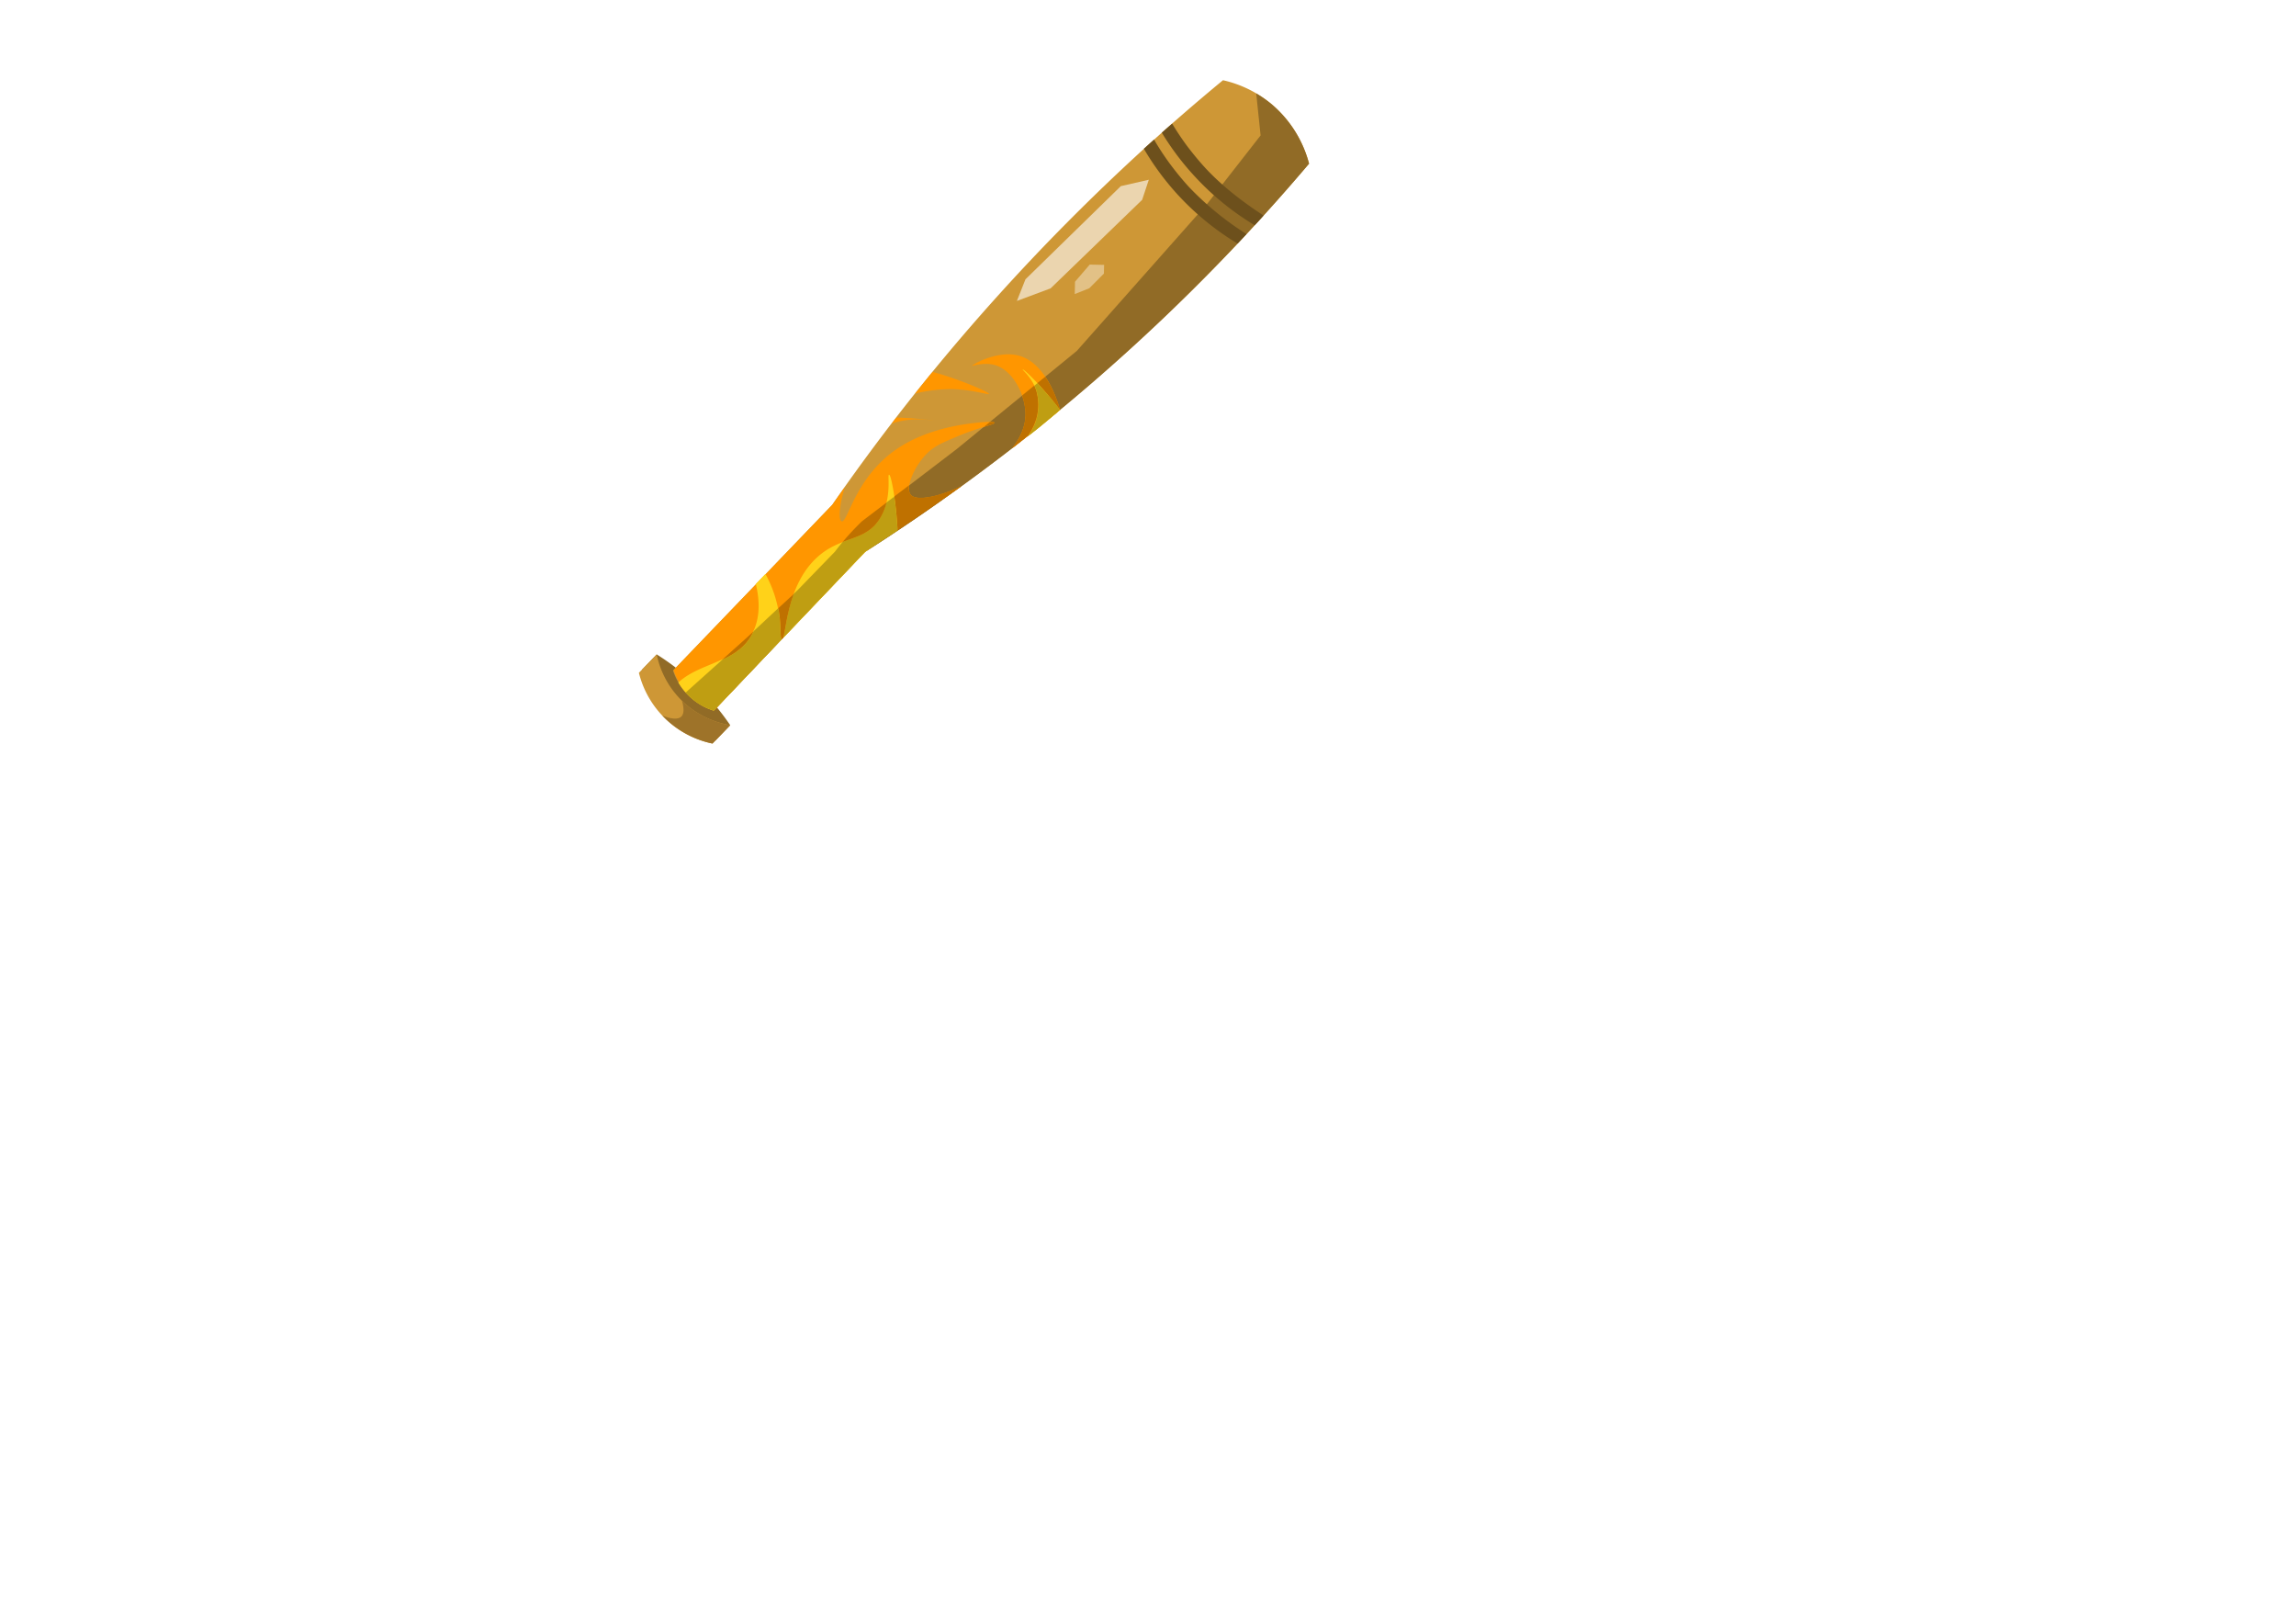 <svg id="Layer_2" data-name="Layer 2" xmlns="http://www.w3.org/2000/svg" viewBox="0 0 841.89 595.28"><defs><style>.cls-1{fill:#916b26;}.cls-2{fill:#ce9736;}.cls-3{fill:#ff9600;}.cls-4{fill:#ffd219;}.cls-5{fill:#bf7100;}.cls-6{fill:#bf9e12;}.cls-7{fill:#9e7329;}.cls-8{fill:#6d501c;}.cls-9{fill:#ebd5af;}.cls-10{fill:#e2c186;}</style></defs><title>weapon_1.1-01</title><g id="weapon_1.1"><path class="cls-1" d="M235.35,245.58l5.45-5.66a91.09,91.09,0,0,1,26.95,25.94l-5.44,5.66Z"/><path class="cls-2" d="M240.8,239.92a33,33,0,0,0,26.95,25.94l-6.48,6.74a35.09,35.09,0,0,1-27-25.94Q237.55,243.29,240.8,239.92Z"/><path class="cls-2" d="M246.79,245.82a22.69,22.69,0,0,0,4.63,8.07,23,23,0,0,0,10.31,6.59l55.43-58.15c17.58-11.22,35.85-24,54.45-38.42A724.57,724.57,0,0,0,480,60a42.75,42.75,0,0,0-13.67-21.75,42.23,42.23,0,0,0-17.89-8.84A778.27,778.27,0,0,0,341.1,137.3c-13.23,16.22-25.19,32.24-36,47.83Z"/><path class="cls-1" d="M261.73,260.54l55.43-58.15c17.58-11.22,35.85-24,54.45-38.41A725.1,725.1,0,0,0,480,60a42.77,42.77,0,0,0-13.67-21.74,41.32,41.32,0,0,0-5.7-4q1.6,15.39,1.61,15.38L442.85,74.47l-48,54.17-44.05,36h0L316,191.21h0c-.48.46-2.78,2.71-4.9,5.07-2.72,3-4.94,6-4.94,6l-13.71,14.15L273.58,234l-22.16,19.88a22.6,22.6,0,0,0,5.24,4.38A22.37,22.37,0,0,0,261.73,260.54Z"/><path class="cls-3" d="M335.59,144.26a59.33,59.33,0,0,1,13.54-1.62c7.66.24,13.39,2.21,13.51,1.79.17-.57-9.81-5.07-20.65-8.1l-.66.79Q338.42,140.7,335.59,144.26Z"/><path class="cls-3" d="M388.7,150.28c-2.92-10-8.05-18.07-15.22-19.94-7.72-2-17.12,3.32-17,3.79,0,.15,4.47-1.56,8.66-.2,6.59,2.15,11.06,11.4,10.92,18.3-.09,4.31-2,8.4-4.92,12.12l.73-.55Q380.51,157.07,388.7,150.28Z"/><path class="cls-3" d="M342.49,154.18c0-.11-7.08-.87-13.79-1.13L327,155.26C334.62,152.59,342.48,154.29,342.49,154.18Z"/><path class="cls-3" d="M247,245.64a22.85,22.85,0,0,0,4.63,8.07,22.6,22.6,0,0,0,5.24,4.38,22.92,22.92,0,0,0,5.07,2.28q27.56-29.22,55.12-58.42,8.71-5.69,17.53-11.57,9.11-6.07,18-12.13c-8.46,4-16.46,5.53-18.57,3.24-2.32-2.53,1.35-11,6.35-15.69,2.57-2.39,5.27-3.53,10.67-5.8,8-3.38,13.76-4.38,13.65-5s-4-.33-7.67.11-17,2-27.92,9.32c-15.64,10.44-18.28,27.53-20.51,26.69-1.23-.47-.83-5.87,1.17-12.48-1.5,2.1-3,4.21-4.43,6.3Z"/><path class="cls-4" d="M317.2,202.39c1.8-1.36,3.75-2.74,5.83-4.13s4.14-2.65,6.1-3.8a112.75,112.75,0,0,0-1.52-14.5c-.95-5.53-1.43-5.91-1.64-5.9-.69,0,1.23,8.37-3.15,15.75-5.48,9.22-14.53,6.38-23.47,14.77-10.76,10.11-11,26.81-12.24,29.37Z"/><path class="cls-4" d="M251.46,253.89a22.73,22.73,0,0,0,5.23,4.38,22.34,22.34,0,0,0,5,2.26l0,0,25-26.27s-.05,0-.07,0c-.73-.12-.31-3.54-.82-8a43.75,43.75,0,0,0-5.14-15.84l-3.52,3.66c1.19,5,1.84,11.33-.84,17.22-5.39,11.83-19.22,11.21-27.57,18.91a21.74,21.74,0,0,0,2.61,3.59Z"/><path class="cls-4" d="M386.48,147.51c-5.81-7.28-11.23-12.32-11.47-12.09s3.43,2.86,5.06,8a18.11,18.11,0,0,1,.1,10.18,17.9,17.9,0,0,1-3.35,6.4c2-1.53,4-3.12,6-4.79s3.95-3.29,5.82-4.92C388.11,149.6,387.37,148.64,386.48,147.51Z"/><path class="cls-5" d="M371.11,164.32l.72-.55c1.73-1.35,3.44-2.7,5.15-4.05a21.34,21.34,0,0,0,3-6.19,18.87,18.87,0,0,0,.05-10.13,14.54,14.54,0,0,0-.77-2.05L374.77,145A21,21,0,0,1,376,152.2C375.94,156.51,374.05,160.6,371.11,164.32Z"/><path class="cls-5" d="M386.48,147.48c.92,1.15,1.61,2.06,2.15,2.82l.07-.05a44.16,44.16,0,0,0-5.42-12.15l-2.87,2.34C382.22,142.39,384.34,144.8,386.48,147.48Z"/><path class="cls-6" d="M380.4,140.46l-1.11.92a15.65,15.65,0,0,1,.77,2.07,18.9,18.9,0,0,1-.06,10.28,19.13,19.13,0,0,1-3.18,6.28q3-2.26,6-4.77c2-1.66,4-3.32,5.85-5l-1-1.34c-.23-.29-1.07-1.37-2.33-2.86C383.32,143.68,381,141.14,380.4,140.46Z"/><path class="cls-5" d="M364.68,155c0-.2-.69-.29-1.69-.3l-2.19,1.79C363.28,155.73,364.74,155.32,364.68,155Z"/><path class="cls-5" d="M329.13,194.46q11.56-7.69,23.44-16.28c-8.47,4-16.47,5.53-18.57,3.24a4.26,4.26,0,0,1-.6-3.55L327.93,182C328.43,185.46,328.89,189.73,329.13,194.46Z"/><path class="cls-6" d="M325,184.25a19.92,19.92,0,0,1-2.22,5.49c-3.48,5.85-8.39,6.85-13.8,8.93-1.65,2-2.79,3.54-2.79,3.54l-13.72,14.14L291,217.74c-2.75,7.53-3.13,14.56-3.9,16.14l30-31.48.08-.08.05,0h0l.13-.14q5.83-3.72,11.76-7.68c-.24-4.73-.7-9-1.2-12.42Z"/><path class="cls-5" d="M322.84,189.75a20.49,20.49,0,0,0,2.22-5.49l-9,6.85h0c-.48.46-2.79,2.71-4.9,5.07-.77.85-1.5,1.7-2.15,2.49C314.44,196.59,319.36,195.6,322.84,189.75Z"/><path class="cls-5" d="M285.37,223c.22,1.07.41,2.16.53,3.27.51,4.42.09,7.84.82,8,0,0,0,0,.07,0l.31-.33c.77-1.58,1.16-8.61,3.91-16.14Z"/><path class="cls-6" d="M264.88,241.83l-13.46,12.06a22.85,22.85,0,0,0,5.24,4.38,22.4,22.4,0,0,0,5.11,2.28q12.51-13.16,25-26.29s-.05,0-.07,0c-.73-.12-.31-3.54-.82-8-.12-1.11-.31-2.2-.53-3.27l-9,8.4C273.86,236.86,269.59,239.65,264.88,241.83Z"/><path class="cls-5" d="M276.27,231.5,273.58,234l-8.78,7.88C269.5,239.7,273.78,236.91,276.27,231.5Z"/><path class="cls-7" d="M244.25,263.72a35.32,35.32,0,0,0,17,8.88l6.48-6.74a33.34,33.34,0,0,1-17.68-9c.7,2.43.91,4.74-.24,5.85s-3.64.95-6.91-.36C243.34,262.83,243.79,263.27,244.25,263.72Z"/><path class="cls-8" d="M435.91,68.49a108.42,108.42,0,0,1-7.34-9,96.66,96.66,0,0,1-5.41-8.33l-3.74,3.37a99.45,99.45,0,0,0,12.57,17,99.29,99.29,0,0,0,21.8,17.76l1.59-1.69c.56-.6,1.12-1.19,1.67-1.79A110.83,110.83,0,0,1,435.91,68.49Z"/><path class="cls-8" d="M441.94,61.55c-3.69-4-6.92-8.38-6.92-8.38-2-2.73-3.73-5.37-5.22-7.86L426,48.63a98.93,98.93,0,0,0,12,15.95,99.5,99.5,0,0,0,22.07,18l1.57-1.71L463.33,79C460.36,77.09,450,70.31,441.94,61.55Z"/><polygon class="cls-9" points="376.01 102.4 410.98 68.24 421.24 65.9 418.8 73.26 385.23 105.72 372.87 110.33 376.01 102.4"/><polygon class="cls-10" points="394.18 103.29 399.58 97 404.85 97.11 404.78 100.31 399.4 105.69 394.09 107.81 394.18 103.29"/></g></svg>